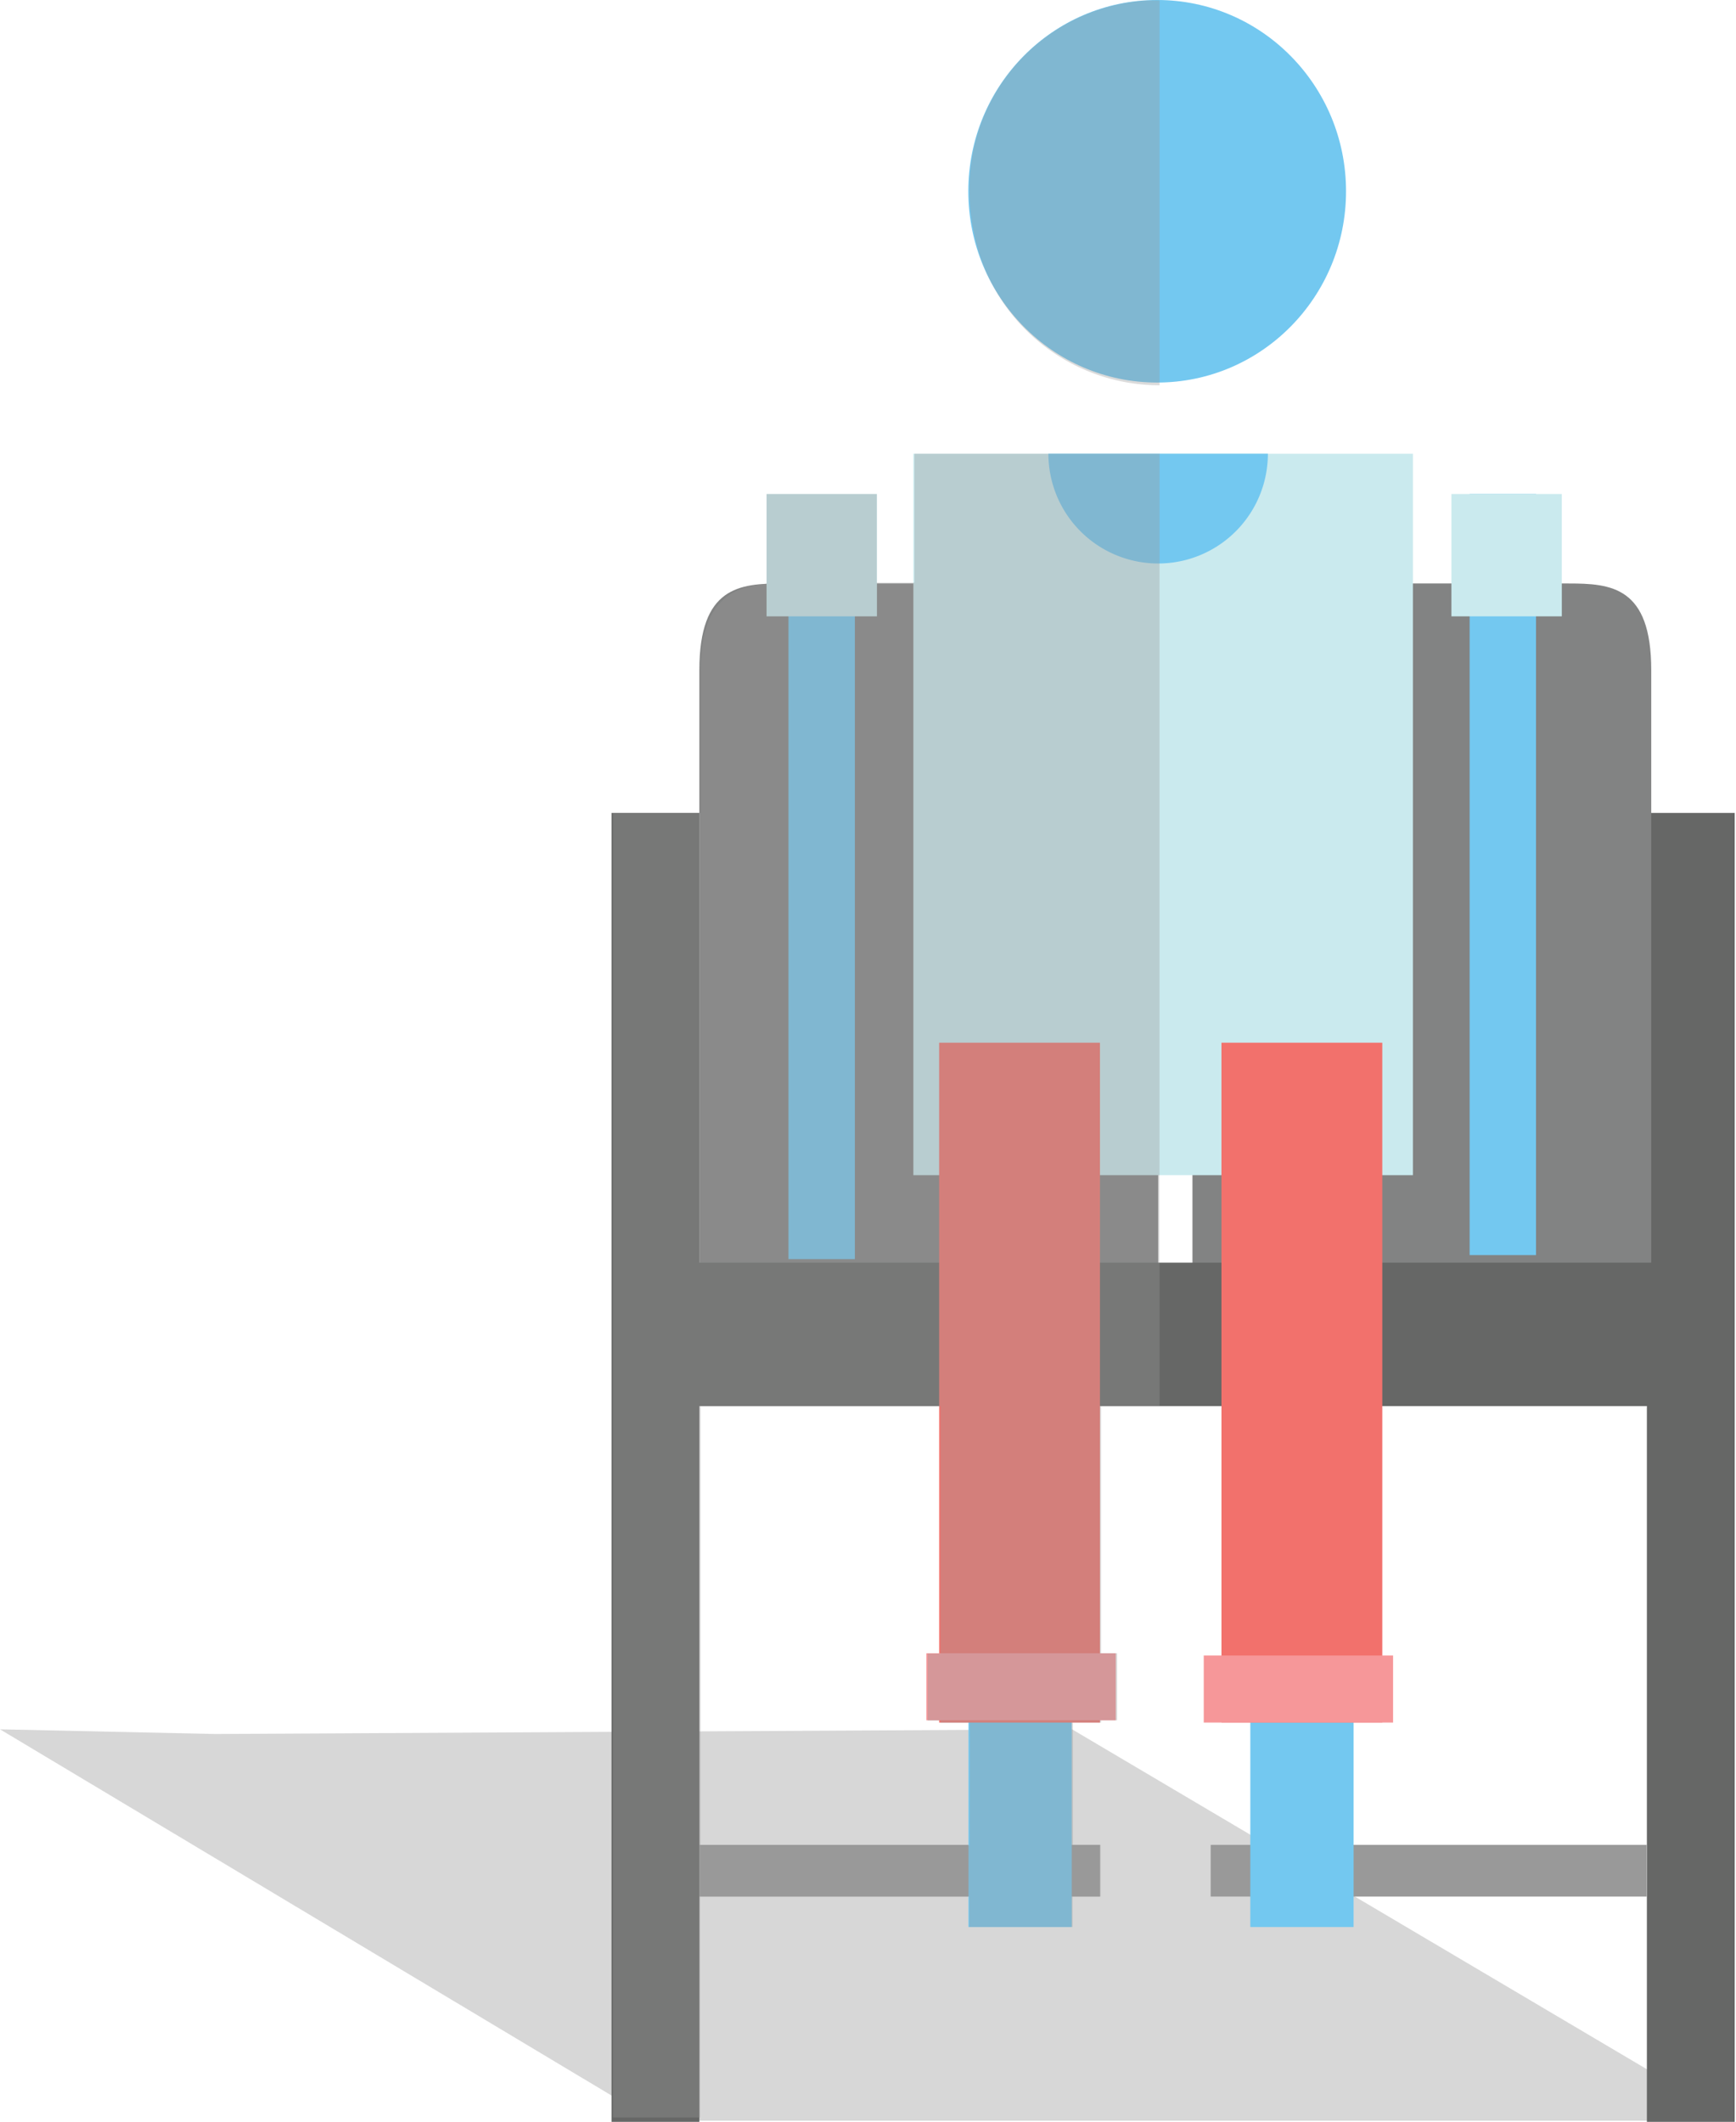 <svg xmlns="http://www.w3.org/2000/svg" xmlns:xlink="http://www.w3.org/1999/xlink" viewBox="0 0 107.73 131.7"><defs><style>.cls-1{fill:none;}.cls-2{isolation:isolate;}.cls-3,.cls-5{fill:#999;}.cls-3{fill-opacity:0.39;}.cls-12,.cls-3{mix-blend-mode:multiply;}.cls-4{fill:#666766;}.cls-6{fill:#828383;}.cls-7{fill:#caeaee;}.cls-8{fill:#73c8f0;}.cls-9{fill:#f2716c;}.cls-10{fill:#f69799;}.cls-11{clip-path:url(#clip-path);}.cls-12{opacity:0.35;}</style><clipPath id="clip-path"><rect class="cls-1" x="38.03" y="0.02" width="33.93" height="131.4"/></clipPath></defs><title>Asset 8</title><g class="cls-2"><g id="Layer_2" data-name="Layer 2"><g id="Layer_1-2" data-name="Layer 1"><polygon class="cls-3" points="66.53 107.32 13.34 107.61 0 107.32 40.56 131.61 107.6 131.61 66.53 107.32"/><rect class="cls-4" x="37.95" y="50.45" width="5.45" height="81.23"/><rect class="cls-4" x="102.2" y="50.45" width="5.45" height="81.23"/><rect class="cls-5" x="43.4" y="114.49" width="24.86" height="3.21"/><rect class="cls-5" x="75.13" y="114.49" width="27.06" height="3.21"/><path class="cls-6" d="M71.87,79.17H43.4V41.59c0-5.18,2.49-5.38,5.15-5.38H71.87"/><path class="cls-6" d="M74,79.17h28.47V41.59c0-5.18-2.48-5.38-5.14-5.38H74"/><rect class="cls-4" x="40.67" y="78.36" width="64.25" height="8.9"/><rect class="cls-7" x="56.68" y="28.16" width="31" height="44.77"/><ellipse class="cls-8" cx="71.81" cy="11.87" rx="11.72" ry="11.87"/><rect class="cls-8" x="48.93" y="30.91" width="4.12" height="47.23"/><rect class="cls-8" x="91.2" y="30.66" width="4.12" height="47.23"/><rect class="cls-8" x="60.1" y="65.72" width="6.41" height="53.87"/><rect class="cls-8" x="77.59" y="65.72" width="6.41" height="53.87"/><rect class="cls-9" x="58.28" y="64.71" width="9.98" height="42.19"/><rect class="cls-9" x="75.8" y="64.71" width="9.98" height="42.19"/><rect class="cls-10" x="57.49" y="102.6" width="11.75" height="4.16"/><rect class="cls-10" x="74.7" y="102.74" width="11.75" height="4.16"/><rect class="cls-7" x="90.07" y="30.66" width="6.85" height="7.59"/><rect class="cls-7" x="47.57" y="30.66" width="6.85" height="7.59"/><path class="cls-8" d="M78.68,28.16a6.81,6.81,0,1,1-13.62,0Z"/><g class="cls-11"><g class="cls-12"><path class="cls-5" d="M72,23.91A11.73,11.73,0,0,0,83.75,12.23a11.59,11.59,0,0,0-.94-4.59,11.69,11.69,0,0,0-22.65,4.25,12.08,12.08,0,0,0,.26,2.49A11.76,11.76,0,0,0,72,23.91Z"/><path class="cls-5" d="M102.59,50.47V41.61c0-5.18-2.48-5.38-5.14-5.38h-2V30.68H91.28v5.55H87.75V28h-4.3v.16H56.75v8H54.41V30.66H47.57v5.57c-2.12.17-4.09,1.07-4.09,5.39v8.86H38V131.7h5.45v-14h16.7v1.89h6.41v-1.89h1.75v-3.21H66.58v-7.59h1.75v-.14h1v-4.16h-1V87.28h7.54v15.48H74.77v4.16h2.89v7.59H75.21v3.21h2.45v1.89h6.41v-1.89h18.21v14h5.45V50.47ZM71.95,72.95h2.17v5.44H71.95ZM60.17,114.52H43.48V87.28H58.36v15.34h-.79v4.16h.79v.14h1.82Zm23.89,0v-7.59h2.45v-4.16h-.66V87.28h16.41v27.23Z"/></g></g></g></g></g></svg>